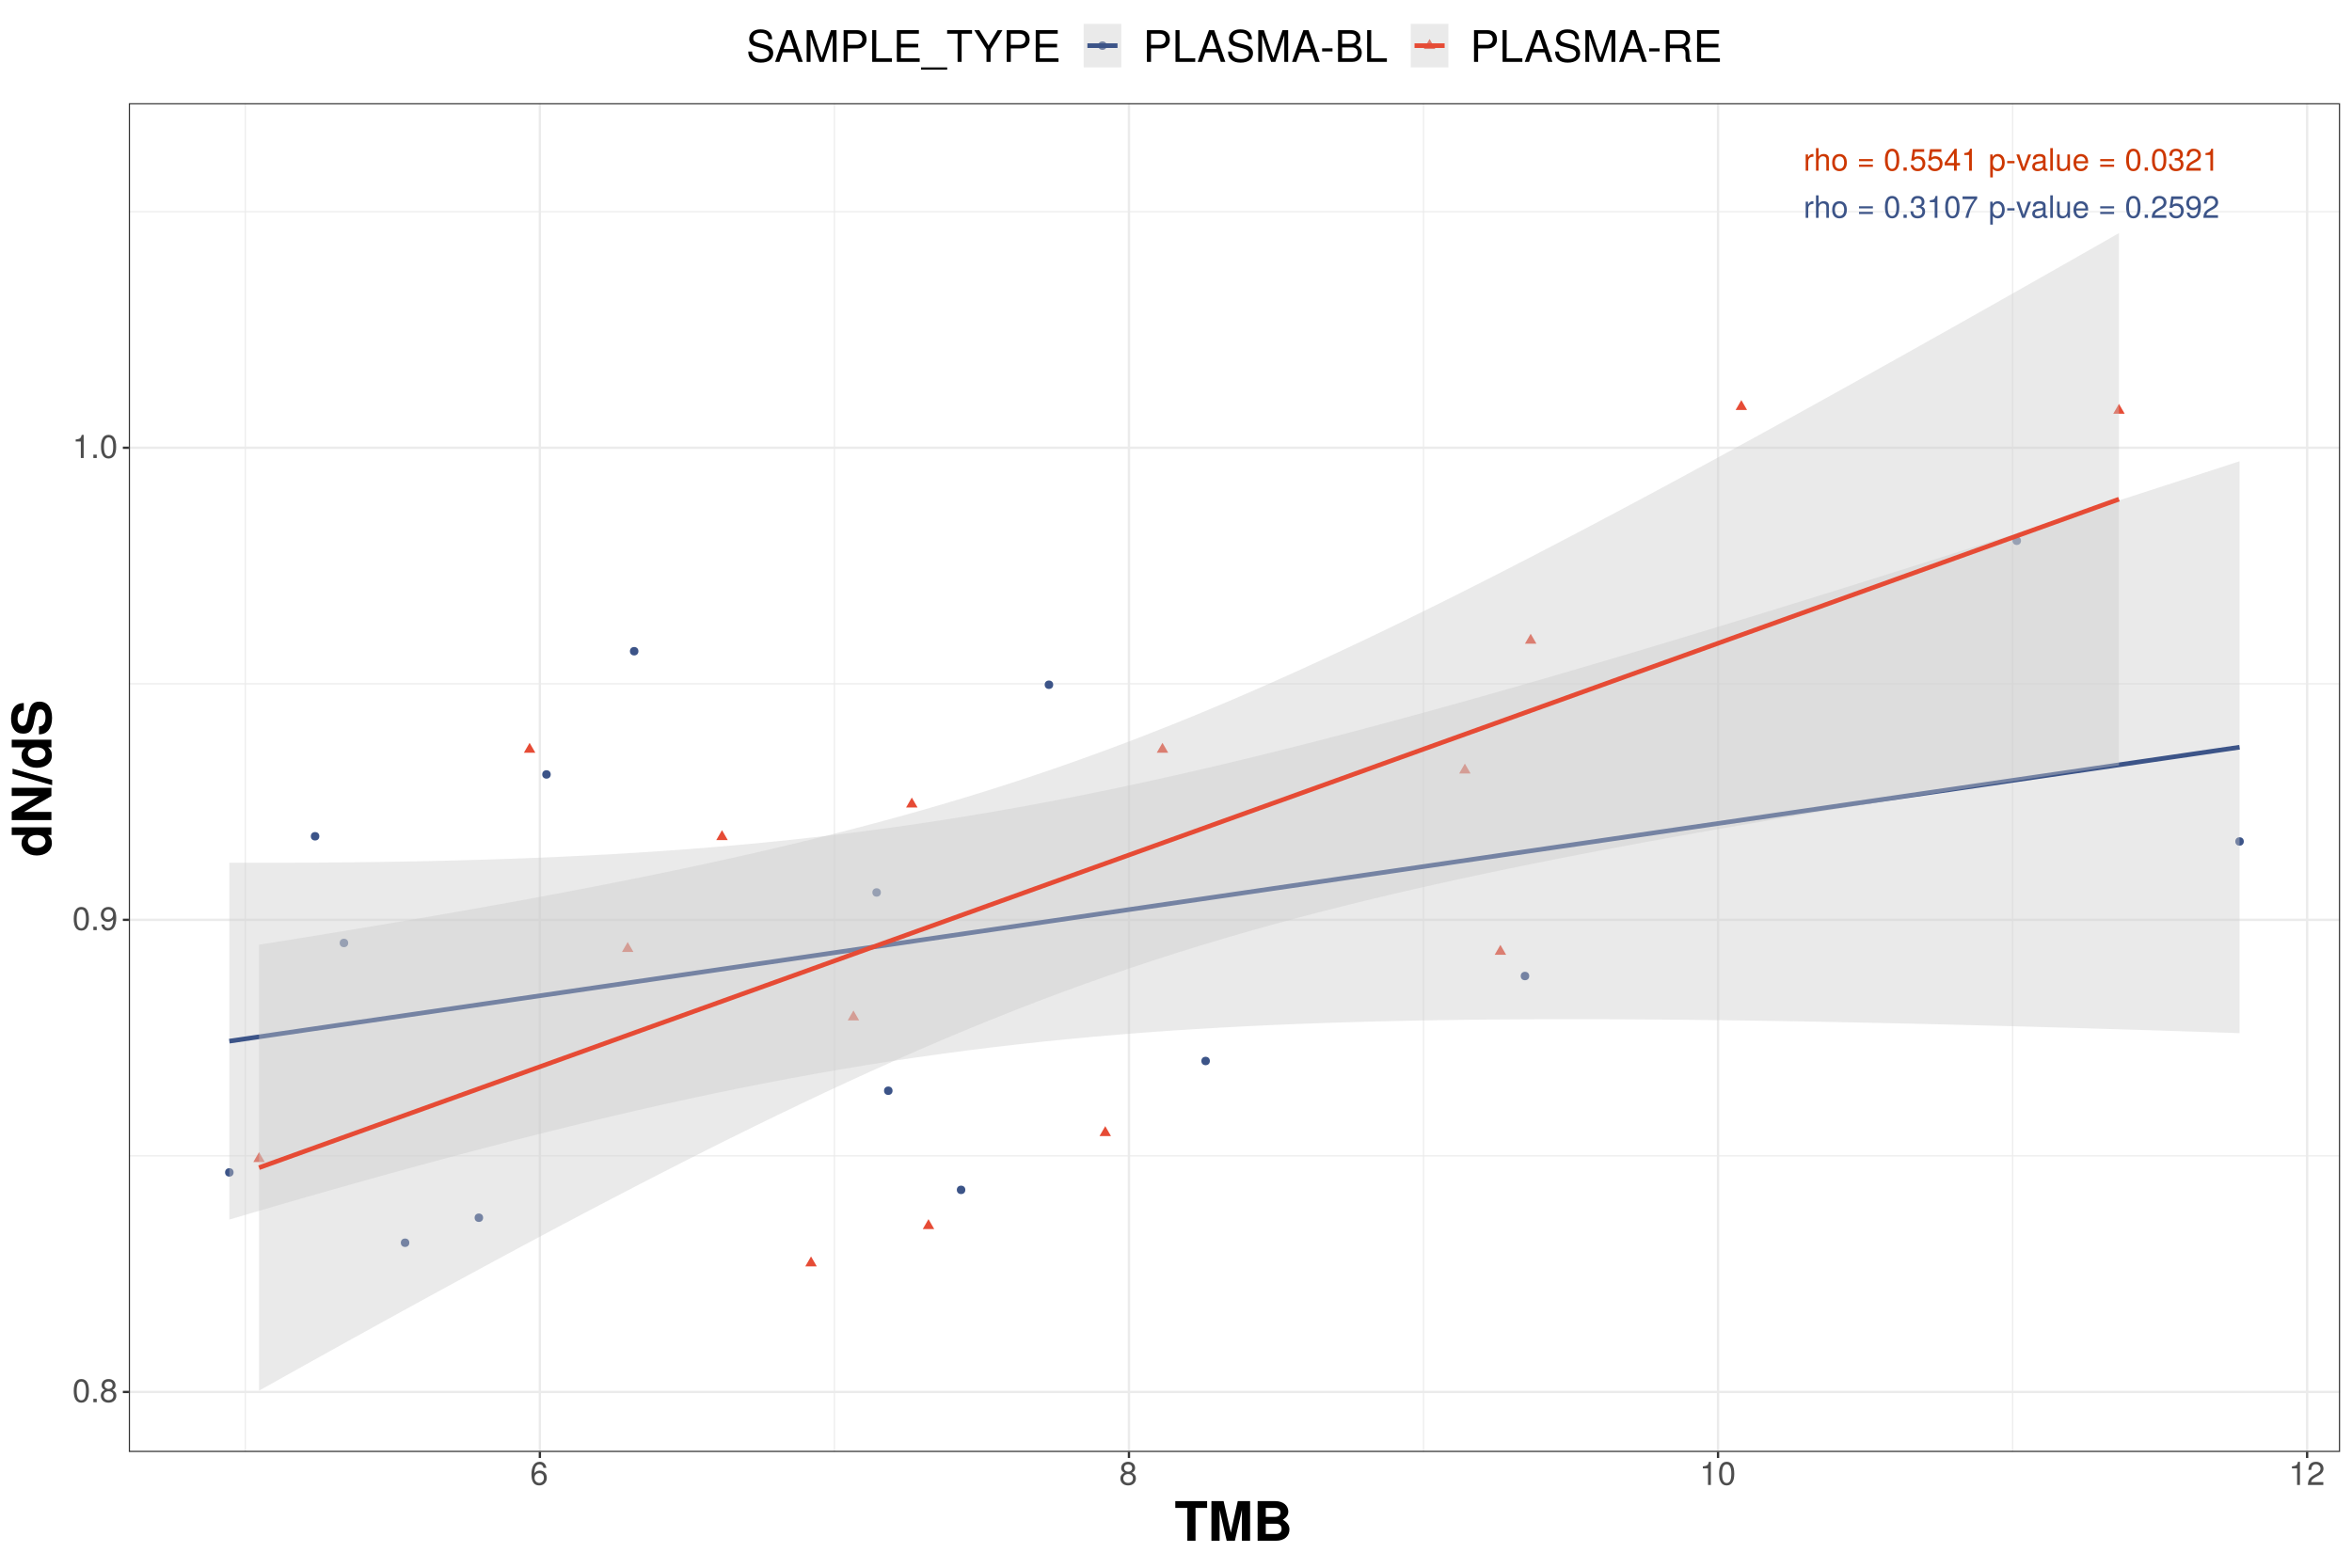 <?xml version="1.0" encoding="UTF-8"?>
<svg xmlns="http://www.w3.org/2000/svg" xmlns:xlink="http://www.w3.org/1999/xlink" width="1080pt" height="720pt" viewBox="0 0 1080 720" version="1.1">
<defs>
<g>
<symbol overflow="visible" id="glyph0-0">
<path style="stroke:none;" d=""/>
</symbol>
<symbol overflow="visible" id="glyph0-1">
<path style="stroke:none;" d="M 4.562 -6.406 L 4.562 -7.625 C 4.359 -7.656 4.266 -7.656 4.109 -7.656 C 3.344 -7.656 2.766 -7.203 2.078 -6.094 L 2.078 -7.453 L 1 -7.453 L 1 0 L 2.172 0 L 2.172 -3.875 C 2.172 -5.547 2.734 -6.391 4.562 -6.406 Z M 4.562 -6.406 "/>
</symbol>
<symbol overflow="visible" id="glyph0-2">
<path style="stroke:none;" d="M 6.906 0 L 6.906 -5.625 C 6.906 -6.875 6.016 -7.656 4.562 -7.656 C 3.516 -7.656 2.875 -7.344 2.172 -6.422 L 2.172 -10.359 L 1 -10.359 L 1 0 L 2.172 0 L 2.172 -4.109 C 2.172 -5.625 2.969 -6.625 4.188 -6.625 C 5.031 -6.625 5.734 -6.141 5.734 -5.156 L 5.734 0 Z M 6.906 0 "/>
</symbol>
<symbol overflow="visible" id="glyph0-3">
<path style="stroke:none;" d="M 7.25 -3.672 C 7.25 -6.234 6.016 -7.656 3.875 -7.656 C 1.781 -7.656 0.516 -6.234 0.516 -3.719 C 0.516 -1.219 1.766 0.219 3.875 0.219 C 5.969 0.219 7.25 -1.219 7.25 -3.672 Z M 6.016 -3.688 C 6.016 -1.938 5.188 -0.875 3.875 -0.875 C 2.562 -0.875 1.75 -1.922 1.75 -3.719 C 1.75 -5.516 2.562 -6.562 3.875 -6.562 C 5.219 -6.562 6.016 -5.531 6.016 -3.688 Z M 6.016 -3.688 "/>
</symbol>
<symbol overflow="visible" id="glyph0-4">
<path style="stroke:none;" d=""/>
</symbol>
<symbol overflow="visible" id="glyph0-5">
<path style="stroke:none;" d="M 7.344 -4.359 L 7.344 -5.328 L 0.969 -5.328 L 0.969 -4.359 Z M 7.344 -1.781 L 7.344 -2.75 L 0.969 -2.75 L 0.969 -1.781 Z M 7.344 -1.781 "/>
</symbol>
<symbol overflow="visible" id="glyph0-6">
<path style="stroke:none;" d="M 7.203 -4.844 C 7.203 -8.344 6.094 -10.078 3.906 -10.078 C 1.734 -10.078 0.609 -8.312 0.609 -4.938 C 0.609 -1.531 1.75 0.219 3.906 0.219 C 6.047 0.219 7.203 -1.531 7.203 -4.844 Z M 5.922 -4.969 C 5.922 -2.109 5.281 -0.828 3.875 -0.828 C 2.562 -0.828 1.891 -2.156 1.891 -4.922 C 1.891 -7.672 2.562 -8.969 3.906 -8.969 C 5.266 -8.969 5.922 -7.656 5.922 -4.969 Z M 5.922 -4.969 "/>
</symbol>
<symbol overflow="visible" id="glyph0-7">
<path style="stroke:none;" d="M 2.719 0 L 2.719 -1.484 L 1.234 -1.484 L 1.234 0 Z M 2.719 0 "/>
</symbol>
<symbol overflow="visible" id="glyph0-8">
<path style="stroke:none;" d="M 7.297 -3.344 C 7.297 -5.328 5.969 -6.641 4.031 -6.641 C 3.328 -6.641 2.766 -6.453 2.172 -6.031 L 2.578 -8.625 L 6.766 -8.625 L 6.766 -9.875 L 1.562 -9.875 L 0.812 -4.594 L 1.969 -4.594 C 2.547 -5.297 3.031 -5.531 3.812 -5.531 C 5.156 -5.531 6.016 -4.656 6.016 -3.172 C 6.016 -1.719 5.172 -0.891 3.812 -0.891 C 2.719 -0.891 2.047 -1.453 1.75 -2.594 L 0.5 -2.594 C 0.906 -0.578 2.047 0.219 3.844 0.219 C 5.875 0.219 7.297 -1.203 7.297 -3.344 Z M 7.297 -3.344 "/>
</symbol>
<symbol overflow="visible" id="glyph0-9">
<path style="stroke:none;" d="M 7.391 -2.422 L 7.391 -3.547 L 5.906 -3.547 L 5.906 -10.078 L 4.984 -10.078 L 0.391 -3.734 L 0.391 -2.422 L 4.656 -2.422 L 4.656 0 L 5.906 0 L 5.906 -2.422 Z M 4.656 -3.547 L 1.5 -3.547 L 4.656 -7.953 Z M 4.656 -3.547 "/>
</symbol>
<symbol overflow="visible" id="glyph0-10">
<path style="stroke:none;" d="M 4.938 0 L 4.938 -10.078 L 4.109 -10.078 C 3.672 -8.531 3.391 -8.312 1.453 -8.078 L 1.453 -7.188 L 3.688 -7.188 L 3.688 0 Z M 4.938 0 "/>
</symbol>
<symbol overflow="visible" id="glyph0-11">
<path style="stroke:none;" d="M 7.438 -3.656 C 7.438 -6.156 6.219 -7.656 4.234 -7.656 C 3.234 -7.656 2.422 -7.203 1.859 -6.328 L 1.859 -7.453 L 0.781 -7.453 L 0.781 3.094 L 1.969 3.094 L 1.969 -0.891 C 2.594 -0.125 3.281 0.219 4.25 0.219 C 6.172 0.219 7.438 -1.281 7.438 -3.656 Z M 6.203 -3.688 C 6.203 -1.984 5.328 -0.891 4.031 -0.891 C 2.781 -0.891 1.969 -1.922 1.969 -3.672 C 1.969 -5.422 2.781 -6.562 4.031 -6.562 C 5.344 -6.562 6.203 -5.453 6.203 -3.688 Z M 6.203 -3.688 "/>
</symbol>
<symbol overflow="visible" id="glyph0-12">
<path style="stroke:none;" d="M 4.031 -3.406 L 4.031 -4.438 L 0.656 -4.438 L 0.656 -3.406 Z M 4.031 -3.406 "/>
</symbol>
<symbol overflow="visible" id="glyph0-13">
<path style="stroke:none;" d="M 6.906 -7.453 L 5.578 -7.453 L 3.469 -1.406 L 1.484 -7.453 L 0.141 -7.453 L 2.766 0 L 4.047 0 Z M 6.906 -7.453 "/>
</symbol>
<symbol overflow="visible" id="glyph0-14">
<path style="stroke:none;" d="M 7.609 -0.031 L 7.609 -0.922 C 7.484 -0.891 7.422 -0.891 7.344 -0.891 C 6.938 -0.891 6.719 -1.109 6.719 -1.484 L 6.719 -5.625 C 6.719 -6.953 5.75 -7.656 3.906 -7.656 C 2.109 -7.656 1 -6.969 0.922 -5.25 L 2.125 -5.25 C 2.219 -6.156 2.766 -6.562 3.875 -6.562 C 4.938 -6.562 5.531 -6.172 5.531 -5.453 L 5.531 -5.141 C 5.531 -4.656 5.234 -4.438 4.297 -4.328 C 2.609 -4.109 2.359 -4.047 1.906 -3.875 C 1.031 -3.516 0.594 -2.844 0.594 -1.938 C 0.594 -0.578 1.531 0.219 3.047 0.219 C 4 0.219 4.922 -0.188 5.578 -0.875 C 5.703 -0.312 6.219 0.094 6.797 0.094 C 7.031 0.094 7.219 0.078 7.609 -0.031 Z M 5.531 -2.578 C 5.531 -1.5 4.453 -0.828 3.297 -0.828 C 2.375 -0.828 1.828 -1.156 1.828 -1.969 C 1.828 -2.75 2.359 -3.078 3.625 -3.266 C 4.875 -3.438 5.141 -3.5 5.531 -3.688 Z M 5.531 -2.578 "/>
</symbol>
<symbol overflow="visible" id="glyph0-15">
<path style="stroke:none;" d="M 2.141 0 L 2.141 -10.359 L 0.969 -10.359 L 0.969 0 Z M 2.141 0 "/>
</symbol>
<symbol overflow="visible" id="glyph0-16">
<path style="stroke:none;" d="M 6.859 0 L 6.859 -7.453 L 5.672 -7.453 L 5.672 -3.344 C 5.672 -1.812 4.875 -0.828 3.641 -0.828 C 2.703 -0.828 2.109 -1.391 2.109 -2.297 L 2.109 -7.453 L 0.922 -7.453 L 0.922 -1.812 C 0.922 -0.578 1.844 0.219 3.297 0.219 C 4.391 0.219 5.094 -0.172 5.781 -1.156 L 5.781 0 Z M 6.859 0 "/>
</symbol>
<symbol overflow="visible" id="glyph0-17">
<path style="stroke:none;" d="M 7.297 -3.391 C 7.297 -4.469 7.203 -5.141 7 -5.703 C 6.516 -6.922 5.375 -7.656 3.984 -7.656 C 1.906 -7.656 0.562 -6.125 0.562 -3.688 C 0.562 -1.234 1.859 0.219 3.953 0.219 C 5.656 0.219 6.844 -0.75 7.141 -2.266 L 5.938 -2.266 C 5.609 -1.281 4.953 -0.875 4 -0.875 C 2.766 -0.875 1.828 -1.672 1.812 -3.391 Z M 6.031 -4.438 C 6.031 -4.438 6.031 -4.375 6.016 -4.344 L 1.828 -4.344 C 1.938 -5.672 2.766 -6.562 3.969 -6.562 C 5.141 -6.562 6.031 -5.609 6.031 -4.438 Z M 6.031 -4.438 "/>
</symbol>
<symbol overflow="visible" id="glyph0-18">
<path style="stroke:none;" d="M 7.188 -2.922 C 7.188 -4.156 6.703 -4.859 5.484 -5.281 C 6.422 -5.641 6.891 -6.297 6.891 -7.312 C 6.891 -9.047 5.75 -10.078 3.828 -10.078 C 1.797 -10.078 0.719 -8.969 0.672 -6.828 L 1.922 -6.828 C 1.953 -8.312 2.562 -8.984 3.844 -8.984 C 4.953 -8.984 5.609 -8.328 5.609 -7.266 C 5.609 -6.188 5.141 -5.75 3.141 -5.75 L 3.141 -4.688 L 3.828 -4.688 C 5.203 -4.688 5.922 -4.031 5.922 -2.922 C 5.922 -1.656 5.141 -0.891 3.828 -0.891 C 2.453 -0.891 1.797 -1.578 1.703 -3.047 L 0.453 -3.047 C 0.609 -0.797 1.719 0.219 3.781 0.219 C 5.859 0.219 7.188 -1.031 7.188 -2.922 Z M 7.188 -2.922 "/>
</symbol>
<symbol overflow="visible" id="glyph0-19">
<path style="stroke:none;" d="M 7.266 -7.125 C 7.266 -8.828 5.938 -10.078 4.031 -10.078 C 1.969 -10.078 0.781 -9.031 0.719 -6.578 L 1.969 -6.578 C 2.062 -8.281 2.766 -8.984 4 -8.984 C 5.141 -8.984 5.984 -8.172 5.984 -7.094 C 5.984 -6.297 5.516 -5.609 4.625 -5.109 L 3.312 -4.359 C 1.203 -3.172 0.594 -2.219 0.484 0 L 7.188 0 L 7.188 -1.234 L 1.891 -1.234 C 2.016 -2.062 2.469 -2.594 3.719 -3.312 L 5.141 -4.078 C 6.547 -4.828 7.266 -5.891 7.266 -7.125 Z M 7.266 -7.125 "/>
</symbol>
<symbol overflow="visible" id="glyph0-20">
<path style="stroke:none;" d="M 7.391 -8.812 L 7.391 -9.875 L 0.656 -9.875 L 0.656 -8.625 L 6.094 -8.625 C 4.094 -6.094 2.672 -3.156 1.969 0 L 3.297 0 C 3.859 -3.25 5.281 -6.297 7.391 -8.812 Z M 7.391 -8.812 "/>
</symbol>
<symbol overflow="visible" id="glyph0-21">
<path style="stroke:none;" d="M 7.234 -5.281 C 7.234 -8.438 6.141 -10.078 3.844 -10.078 C 1.922 -10.078 0.547 -8.719 0.547 -6.734 C 0.547 -4.859 1.812 -3.594 3.641 -3.594 C 4.594 -3.594 5.297 -3.938 5.938 -4.719 C 5.922 -2.266 5.141 -0.891 3.703 -0.891 C 2.812 -0.891 2.203 -1.453 2 -2.422 L 0.75 -2.422 C 1 -0.766 2.078 0.219 3.609 0.219 C 5.969 0.219 7.234 -1.797 7.234 -5.281 Z M 5.875 -6.766 C 5.875 -5.531 5 -4.703 3.781 -4.703 C 2.578 -4.703 1.812 -5.484 1.812 -6.844 C 1.812 -8.125 2.672 -8.984 3.828 -8.984 C 4.984 -8.984 5.875 -8.078 5.875 -6.766 Z M 5.875 -6.766 "/>
</symbol>
<symbol overflow="visible" id="glyph1-0">
<path style="stroke:none;" d=""/>
</symbol>
<symbol overflow="visible" id="glyph1-1">
<path style="stroke:none;" d="M 7.609 -5.109 C 7.609 -8.812 6.438 -10.641 4.125 -10.641 C 1.828 -10.641 0.641 -8.781 0.641 -5.203 C 0.641 -1.625 1.844 0.219 4.125 0.219 C 6.375 0.219 7.609 -1.625 7.609 -5.109 Z M 6.25 -5.234 C 6.25 -2.219 5.562 -0.875 4.094 -0.875 C 2.703 -0.875 2 -2.281 2 -5.188 C 2 -8.094 2.703 -9.469 4.125 -9.469 C 5.547 -9.469 6.25 -8.078 6.25 -5.234 Z M 6.25 -5.234 "/>
</symbol>
<symbol overflow="visible" id="glyph1-2">
<path style="stroke:none;" d="M 2.859 0 L 2.859 -1.562 L 1.312 -1.562 L 1.312 0 Z M 2.859 0 "/>
</symbol>
<symbol overflow="visible" id="glyph1-3">
<path style="stroke:none;" d="M 7.688 -3 C 7.688 -4.188 7.094 -5.016 5.859 -5.594 C 6.953 -6.25 7.312 -6.797 7.312 -7.797 C 7.312 -9.469 6.016 -10.641 4.125 -10.641 C 2.25 -10.641 0.938 -9.469 0.938 -7.797 C 0.938 -6.812 1.297 -6.266 2.375 -5.594 C 1.156 -5.016 0.562 -4.188 0.562 -3.016 C 0.562 -1.062 2.031 0.219 4.125 0.219 C 6.219 0.219 7.688 -1.062 7.688 -3 Z M 5.969 -7.766 C 5.969 -6.781 5.234 -6.125 4.125 -6.125 C 3.016 -6.125 2.281 -6.781 2.281 -7.781 C 2.281 -8.812 3.016 -9.469 4.125 -9.469 C 5.25 -9.469 5.969 -8.812 5.969 -7.766 Z M 6.344 -2.984 C 6.344 -1.719 5.438 -0.938 4.094 -0.938 C 2.812 -0.938 1.906 -1.734 1.906 -2.984 C 1.906 -4.234 2.812 -5.016 4.125 -5.016 C 5.438 -5.016 6.344 -4.234 6.344 -2.984 Z M 6.344 -2.984 "/>
</symbol>
<symbol overflow="visible" id="glyph1-4">
<path style="stroke:none;" d="M 7.641 -5.562 C 7.641 -8.891 6.484 -10.641 4.047 -10.641 C 2.031 -10.641 0.562 -9.188 0.562 -7.109 C 0.562 -5.125 1.922 -3.797 3.844 -3.797 C 4.844 -3.797 5.578 -4.156 6.266 -4.984 C 6.25 -2.391 5.422 -0.938 3.906 -0.938 C 2.969 -0.938 2.328 -1.531 2.109 -2.547 L 0.797 -2.547 C 1.047 -0.812 2.188 0.219 3.812 0.219 C 6.297 0.219 7.641 -1.891 7.641 -5.562 Z M 6.188 -7.141 C 6.188 -5.828 5.281 -4.969 3.984 -4.969 C 2.719 -4.969 1.922 -5.797 1.922 -7.219 C 1.922 -8.562 2.812 -9.484 4.031 -9.484 C 5.266 -9.484 6.188 -8.516 6.188 -7.141 Z M 6.188 -7.141 "/>
</symbol>
<symbol overflow="visible" id="glyph1-5">
<path style="stroke:none;" d="M 5.203 0 L 5.203 -10.641 L 4.328 -10.641 C 3.875 -9 3.562 -8.781 1.531 -8.516 L 1.531 -7.578 L 3.891 -7.578 L 3.891 0 Z M 5.203 0 "/>
</symbol>
<symbol overflow="visible" id="glyph1-6">
<path style="stroke:none;" d="M 7.688 -3.297 C 7.688 -5.281 6.344 -6.609 4.438 -6.609 C 3.391 -6.609 2.562 -6.203 2 -5.438 C 2.016 -8.031 2.844 -9.469 4.359 -9.469 C 5.297 -9.469 5.938 -8.875 6.156 -7.859 L 7.469 -7.859 C 7.219 -9.594 6.078 -10.641 4.453 -10.641 C 1.984 -10.641 0.641 -8.547 0.641 -4.844 C 0.641 -1.531 1.781 0.219 4.219 0.219 C 6.234 0.219 7.688 -1.219 7.688 -3.297 Z M 6.344 -3.188 C 6.344 -1.859 5.438 -0.938 4.234 -0.938 C 3 -0.938 2.062 -1.906 2.062 -3.266 C 2.062 -4.594 2.969 -5.438 4.281 -5.438 C 5.547 -5.438 6.344 -4.625 6.344 -3.188 Z M 6.344 -3.188 "/>
</symbol>
<symbol overflow="visible" id="glyph1-7">
<path style="stroke:none;" d="M 7.672 -7.516 C 7.672 -9.312 6.266 -10.641 4.266 -10.641 C 2.078 -10.641 0.828 -9.531 0.75 -6.938 L 2.062 -6.938 C 2.172 -8.734 2.906 -9.484 4.219 -9.484 C 5.422 -9.484 6.312 -8.625 6.312 -7.484 C 6.312 -6.641 5.812 -5.922 4.875 -5.391 L 3.5 -4.609 C 1.281 -3.344 0.625 -2.344 0.516 0 L 7.594 0 L 7.594 -1.312 L 2 -1.312 C 2.125 -2.172 2.609 -2.734 3.922 -3.5 L 5.422 -4.312 C 6.906 -5.094 7.672 -6.203 7.672 -7.516 Z M 7.672 -7.516 "/>
</symbol>
<symbol overflow="visible" id="glyph2-0">
<path style="stroke:none;" d=""/>
</symbol>
<symbol overflow="visible" id="glyph2-1">
<path style="stroke:none;" d="M 14.953 -15.094 L 14.953 -18.219 L 0.344 -18.219 L 0.344 -15.094 L 5.875 -15.094 L 5.875 0 L 9.625 0 L 9.625 -15.094 Z M 14.953 -15.094 "/>
</symbol>
<symbol overflow="visible" id="glyph2-2">
<path style="stroke:none;" d="M 19.406 0 L 19.406 -18.219 L 13.75 -18.219 L 10.547 -3.719 L 7.25 -18.219 L 1.656 -18.219 L 1.656 0 L 5.406 0 L 5.406 -14.203 L 8.672 0 L 12.422 0 L 15.656 -14.203 L 15.656 0 Z M 19.406 0 "/>
</symbol>
<symbol overflow="visible" id="glyph2-3">
<path style="stroke:none;" d="M 16.656 -5.25 C 16.656 -7.047 15.672 -8.469 13.625 -9.672 C 15.422 -10.828 16.125 -11.875 16.125 -13.422 C 16.125 -16 13.969 -18.219 10.172 -18.219 L 2.047 -18.219 L 2.047 0 L 10.25 0 C 14.5 0 16.656 -2.25 16.656 -5.25 Z M 12.531 -13.031 C 12.531 -11.703 11.594 -10.969 9.875 -10.969 L 5.797 -10.969 L 5.797 -15.094 L 9.875 -15.094 C 11.594 -15.094 12.531 -14.375 12.531 -13.031 Z M 13.047 -5.469 C 13.047 -3.953 12.094 -3.125 10.281 -3.125 L 5.797 -3.125 L 5.797 -7.844 L 10.281 -7.844 C 12.094 -7.844 13.047 -7.031 13.047 -5.469 Z M 13.047 -5.469 "/>
</symbol>
<symbol overflow="visible" id="glyph3-0">
<path style="stroke:none;" d=""/>
</symbol>
<symbol overflow="visible" id="glyph3-1">
<path style="stroke:none;" d="M 0 -13.625 L -18.219 -13.625 L -18.219 -10.125 L -11.75 -10.125 C -13.094 -9.25 -13.719 -8.078 -13.719 -6.406 C -13.719 -3.172 -10.797 -0.719 -6.719 -0.719 C -2.906 -0.719 0.219 -2.828 0.219 -6.406 C 0.219 -8.078 -0.406 -9.25 -1.547 -10.125 L 0 -10.125 Z M -6.672 -10.125 C -4.219 -10.125 -2.703 -8.922 -2.703 -7.172 C -2.703 -5.422 -4.25 -4.219 -6.719 -4.219 C -9.219 -4.219 -10.797 -5.422 -10.797 -7.172 C -10.797 -8.953 -9.25 -10.125 -6.672 -10.125 Z M -6.672 -10.125 "/>
</symbol>
<symbol overflow="visible" id="glyph3-2">
<path style="stroke:none;" d="M 0 -16.531 L -18.219 -16.531 L -18.219 -12.781 L -5.828 -12.781 L -18.219 -5.547 L -18.219 -1.703 L 0 -1.703 L 0 -5.453 L -12.594 -5.453 L 0 -12.781 Z M 0 -16.531 "/>
</symbol>
<symbol overflow="visible" id="glyph3-3">
<path style="stroke:none;" d="M -17.844 -7.281 L -17.844 -4.844 L 0.344 0.297 L 0.344 -2.125 Z M -17.844 -7.281 "/>
</symbol>
<symbol overflow="visible" id="glyph3-4">
<path style="stroke:none;" d="M -5.469 -15.828 C -8.344 -15.828 -9.703 -14.375 -10.344 -11 L -10.906 -8.156 C -11.422 -5.469 -11.953 -4.703 -13.281 -4.703 C -14.656 -4.703 -15.531 -5.922 -15.531 -7.844 C -15.531 -10.219 -14.531 -11.672 -12.672 -11.672 L -12.672 -15.172 C -16.531 -15.172 -18.531 -12.469 -18.531 -8.031 C -18.531 -3.656 -16.469 -1.125 -12.922 -1.125 C -10.078 -1.125 -8.75 -2.547 -8.031 -6.25 L -7.531 -8.797 C -7.031 -11.297 -6.5 -12.219 -5.031 -12.219 C -3.5 -12.219 -2.703 -10.828 -2.703 -8.547 C -2.703 -6 -3.781 -4.453 -5.719 -4.453 L -5.719 -0.797 C -1.828 -0.797 0.297 -3.703 0.297 -8.344 C 0.297 -13.047 -1.781 -15.828 -5.469 -15.828 Z M -5.469 -15.828 "/>
</symbol>
<symbol overflow="visible" id="glyph4-0">
<path style="stroke:none;" d=""/>
</symbol>
<symbol overflow="visible" id="glyph4-1">
<path style="stroke:none;" d="M 12.422 -4 C 12.422 -5.797 11.297 -7.125 9.312 -7.656 L 5.656 -8.641 C 3.906 -9.094 3.266 -9.688 3.266 -10.797 C 3.266 -12.281 4.562 -13.375 6.516 -13.375 C 8.844 -13.375 10.156 -12.312 10.156 -10.422 L 11.922 -10.422 C 11.922 -13.281 9.938 -14.938 6.578 -14.938 C 3.375 -14.938 1.406 -13.188 1.406 -10.547 C 1.406 -8.766 2.344 -7.641 4.266 -7.141 L 7.875 -6.188 C 9.719 -5.703 10.562 -4.953 10.562 -3.812 C 10.562 -2.219 9.359 -1.281 6.844 -1.281 C 4.078 -1.281 2.719 -2.656 2.719 -4.734 L 0.953 -4.734 C 0.953 -1.297 3.281 0.359 6.719 0.359 C 10.422 0.359 12.422 -1.406 12.422 -4 Z M 12.422 -4 "/>
</symbol>
<symbol overflow="visible" id="glyph4-2">
<path style="stroke:none;" d="M 13.062 0 L 7.938 -14.578 L 5.547 -14.578 L 0.344 0 L 2.312 0 L 3.859 -4.375 L 9.484 -4.375 L 10.984 0 Z M 8.953 -5.938 L 4.312 -5.938 L 6.719 -12.578 Z M 8.953 -5.938 "/>
</symbol>
<symbol overflow="visible" id="glyph4-3">
<path style="stroke:none;" d="M 15.219 0 L 15.219 -14.578 L 12.641 -14.578 L 8.406 -1.875 L 4.078 -14.578 L 1.5 -14.578 L 1.5 0 L 3.266 0 L 3.266 -12.219 L 7.406 0 L 9.359 0 L 13.453 -12.219 L 13.453 0 Z M 15.219 0 "/>
</symbol>
<symbol overflow="visible" id="glyph4-4">
<path style="stroke:none;" d="M 12.344 -10.297 C 12.344 -13.047 10.719 -14.578 7.844 -14.578 L 1.812 -14.578 L 1.812 0 L 3.688 0 L 3.688 -6.188 L 8.266 -6.188 C 10.656 -6.188 12.344 -7.875 12.344 -10.297 Z M 10.406 -10.375 C 10.406 -8.781 9.344 -7.812 7.562 -7.812 L 3.688 -7.812 L 3.688 -12.938 L 7.562 -12.938 C 9.344 -12.938 10.406 -11.984 10.406 -10.375 Z M 10.406 -10.375 "/>
</symbol>
<symbol overflow="visible" id="glyph4-5">
<path style="stroke:none;" d="M 10.656 0 L 10.656 -1.641 L 3.453 -1.641 L 3.453 -14.578 L 1.594 -14.578 L 1.594 0 Z M 10.656 0 "/>
</symbol>
<symbol overflow="visible" id="glyph4-6">
<path style="stroke:none;" d="M 12.266 0 L 12.266 -1.641 L 3.656 -1.641 L 3.656 -6.641 L 11.594 -6.641 L 11.594 -8.281 L 3.656 -8.281 L 3.656 -12.938 L 11.906 -12.938 L 11.906 -14.578 L 1.797 -14.578 L 1.797 0 Z M 12.266 0 "/>
</symbol>
<symbol overflow="visible" id="glyph4-7">
<path style="stroke:none;" d="M 11.562 3.547 L 11.562 2.547 L -0.438 2.547 L -0.438 3.547 Z M 11.562 3.547 "/>
</symbol>
<symbol overflow="visible" id="glyph4-8">
<path style="stroke:none;" d="M 11.859 -12.938 L 11.859 -14.578 L 0.422 -14.578 L 0.422 -12.938 L 5.219 -12.938 L 5.219 0 L 7.078 0 L 7.078 -12.938 Z M 11.859 -12.938 "/>
</symbol>
<symbol overflow="visible" id="glyph4-9">
<path style="stroke:none;" d="M 13.219 -14.578 L 11 -14.578 L 6.844 -7.484 L 2.562 -14.578 L 0.266 -14.578 L 5.875 -5.719 L 5.875 0 L 7.734 0 L 7.734 -5.719 Z M 13.219 -14.578 "/>
</symbol>
<symbol overflow="visible" id="glyph4-10">
<path style="stroke:none;" d="M 5.688 -4.797 L 5.688 -6.234 L 0.922 -6.234 L 0.922 -4.797 Z M 5.688 -4.797 "/>
</symbol>
<symbol overflow="visible" id="glyph4-11">
<path style="stroke:none;" d="M 12.453 -4.156 C 12.453 -5.922 11.656 -6.984 9.797 -7.703 C 11.125 -8.312 11.812 -9.406 11.812 -10.875 C 11.812 -13 10.266 -14.578 7.5 -14.578 L 1.578 -14.578 L 1.578 0 L 8.156 0 C 10.781 0 12.453 -1.766 12.453 -4.156 Z M 9.953 -10.625 C 9.953 -9.141 9.094 -8.297 7.047 -8.297 L 3.438 -8.297 L 3.438 -12.938 L 7.047 -12.938 C 9.094 -12.938 9.953 -12.094 9.953 -10.625 Z M 10.594 -4.141 C 10.594 -2.734 9.734 -1.641 7.984 -1.641 L 3.438 -1.641 L 3.438 -6.656 L 7.984 -6.656 C 9.734 -6.656 10.594 -5.562 10.594 -4.141 Z M 10.594 -4.141 "/>
</symbol>
<symbol overflow="visible" id="glyph4-12">
<path style="stroke:none;" d="M 13.578 0 L 13.578 -0.453 C 12.875 -0.938 12.719 -1.453 12.703 -3.406 C 12.656 -5.797 12.297 -6.516 10.719 -7.203 C 12.359 -8 13.016 -9.016 13.016 -10.688 C 13.016 -13.203 11.438 -14.578 8.578 -14.578 L 1.859 -14.578 L 1.859 0 L 3.719 0 L 3.719 -6.281 L 8.516 -6.281 C 10.156 -6.281 10.938 -5.484 10.922 -3.688 L 10.906 -2.375 C 10.875 -1.484 11.062 -0.594 11.312 0 Z M 11.078 -10.422 C 11.078 -8.703 10.203 -7.922 8.219 -7.922 L 3.719 -7.922 L 3.719 -12.938 L 8.219 -12.938 C 10.297 -12.938 11.078 -12.062 11.078 -10.422 Z M 11.078 -10.422 "/>
</symbol>
</g>
<clipPath id="clip1">
  <path d="M 59.152 47.398 L 1074.523 47.398 L 1074.523 666.852 L 59.152 666.852 Z M 59.152 47.398 "/>
</clipPath>
<clipPath id="clip2">
  <path d="M 59.152 530 L 1074.523 530 L 1074.523 532 L 59.152 532 Z M 59.152 530 "/>
</clipPath>
<clipPath id="clip3">
  <path d="M 59.152 313 L 1074.523 313 L 1074.523 315 L 59.152 315 Z M 59.152 313 "/>
</clipPath>
<clipPath id="clip4">
  <path d="M 59.152 96 L 1074.523 96 L 1074.523 98 L 59.152 98 Z M 59.152 96 "/>
</clipPath>
<clipPath id="clip5">
  <path d="M 112 47.398 L 113 47.398 L 113 666.852 L 112 666.852 Z M 112 47.398 "/>
</clipPath>
<clipPath id="clip6">
  <path d="M 382 47.398 L 384 47.398 L 384 666.852 L 382 666.852 Z M 382 47.398 "/>
</clipPath>
<clipPath id="clip7">
  <path d="M 653 47.398 L 654 47.398 L 654 666.852 L 653 666.852 Z M 653 47.398 "/>
</clipPath>
<clipPath id="clip8">
  <path d="M 923 47.398 L 925 47.398 L 925 666.852 L 923 666.852 Z M 923 47.398 "/>
</clipPath>
<clipPath id="clip9">
  <path d="M 59.152 638 L 1074.523 638 L 1074.523 640 L 59.152 640 Z M 59.152 638 "/>
</clipPath>
<clipPath id="clip10">
  <path d="M 59.152 421 L 1074.523 421 L 1074.523 423 L 59.152 423 Z M 59.152 421 "/>
</clipPath>
<clipPath id="clip11">
  <path d="M 59.152 205 L 1074.523 205 L 1074.523 207 L 59.152 207 Z M 59.152 205 "/>
</clipPath>
<clipPath id="clip12">
  <path d="M 247 47.398 L 249 47.398 L 249 666.852 L 247 666.852 Z M 247 47.398 "/>
</clipPath>
<clipPath id="clip13">
  <path d="M 517 47.398 L 519 47.398 L 519 666.852 L 517 666.852 Z M 517 47.398 "/>
</clipPath>
<clipPath id="clip14">
  <path d="M 788 47.398 L 790 47.398 L 790 666.852 L 788 666.852 Z M 788 47.398 "/>
</clipPath>
<clipPath id="clip15">
  <path d="M 1058 47.398 L 1060 47.398 L 1060 666.852 L 1058 666.852 Z M 1058 47.398 "/>
</clipPath>
<clipPath id="clip16">
  <path d="M 59.152 47.398 L 1074.523 47.398 L 1074.523 666.852 L 59.152 666.852 Z M 59.152 47.398 "/>
</clipPath>
</defs>
<g id="surface210">
<rect x="0" y="0" width="1080" height="720" style="fill:rgb(100%,100%,100%);fill-opacity:1;stroke:none;"/>
<rect x="0" y="0" width="1080" height="720" style="fill:rgb(100%,100%,100%);fill-opacity:1;stroke:none;"/>
<path style="fill:none;stroke-width:1.067;stroke-linecap:round;stroke-linejoin:round;stroke:rgb(100%,100%,100%);stroke-opacity:1;stroke-miterlimit:10;" d="M 0 720 L 1080 720 L 1080 0 L 0 0 Z M 0 720 "/>
<g clip-path="url(#clip1)" clip-rule="nonzero">
<path style=" stroke:none;fill-rule:nonzero;fill:rgb(100%,100%,100%);fill-opacity:1;" d="M 59.152 666.848 L 1074.523 666.848 L 1074.523 47.395 L 59.152 47.395 Z M 59.152 666.848 "/>
</g>
<g clip-path="url(#clip2)" clip-rule="nonzero">
<path style="fill:none;stroke-width:0.533;stroke-linecap:butt;stroke-linejoin:round;stroke:rgb(92.157%,92.157%,92.157%);stroke-opacity:1;stroke-miterlimit:10;" d="M 59.152 530.867 L 1074.52 530.867 "/>
</g>
<g clip-path="url(#clip3)" clip-rule="nonzero">
<path style="fill:none;stroke-width:0.533;stroke-linecap:butt;stroke-linejoin:round;stroke:rgb(92.157%,92.157%,92.157%);stroke-opacity:1;stroke-miterlimit:10;" d="M 59.152 314.051 L 1074.52 314.051 "/>
</g>
<g clip-path="url(#clip4)" clip-rule="nonzero">
<path style="fill:none;stroke-width:0.533;stroke-linecap:butt;stroke-linejoin:round;stroke:rgb(92.157%,92.157%,92.157%);stroke-opacity:1;stroke-miterlimit:10;" d="M 59.152 97.234 L 1074.52 97.234 "/>
</g>
<g clip-path="url(#clip5)" clip-rule="nonzero">
<path style="fill:none;stroke-width:0.533;stroke-linecap:butt;stroke-linejoin:round;stroke:rgb(92.157%,92.157%,92.157%);stroke-opacity:1;stroke-miterlimit:10;" d="M 112.648 666.848 L 112.648 47.398 "/>
</g>
<g clip-path="url(#clip6)" clip-rule="nonzero">
<path style="fill:none;stroke-width:0.533;stroke-linecap:butt;stroke-linejoin:round;stroke:rgb(92.157%,92.157%,92.157%);stroke-opacity:1;stroke-miterlimit:10;" d="M 383.148 666.848 L 383.148 47.398 "/>
</g>
<g clip-path="url(#clip7)" clip-rule="nonzero">
<path style="fill:none;stroke-width:0.533;stroke-linecap:butt;stroke-linejoin:round;stroke:rgb(92.157%,92.157%,92.157%);stroke-opacity:1;stroke-miterlimit:10;" d="M 653.648 666.848 L 653.648 47.398 "/>
</g>
<g clip-path="url(#clip8)" clip-rule="nonzero">
<path style="fill:none;stroke-width:0.533;stroke-linecap:butt;stroke-linejoin:round;stroke:rgb(92.157%,92.157%,92.157%);stroke-opacity:1;stroke-miterlimit:10;" d="M 924.145 666.848 L 924.145 47.398 "/>
</g>
<g clip-path="url(#clip9)" clip-rule="nonzero">
<path style="fill:none;stroke-width:1.067;stroke-linecap:butt;stroke-linejoin:round;stroke:rgb(92.157%,92.157%,92.157%);stroke-opacity:1;stroke-miterlimit:10;" d="M 59.152 639.277 L 1074.52 639.277 "/>
</g>
<g clip-path="url(#clip10)" clip-rule="nonzero">
<path style="fill:none;stroke-width:1.067;stroke-linecap:butt;stroke-linejoin:round;stroke:rgb(92.157%,92.157%,92.157%);stroke-opacity:1;stroke-miterlimit:10;" d="M 59.152 422.461 L 1074.52 422.461 "/>
</g>
<g clip-path="url(#clip11)" clip-rule="nonzero">
<path style="fill:none;stroke-width:1.067;stroke-linecap:butt;stroke-linejoin:round;stroke:rgb(92.157%,92.157%,92.157%);stroke-opacity:1;stroke-miterlimit:10;" d="M 59.152 205.645 L 1074.52 205.645 "/>
</g>
<g clip-path="url(#clip12)" clip-rule="nonzero">
<path style="fill:none;stroke-width:1.067;stroke-linecap:butt;stroke-linejoin:round;stroke:rgb(92.157%,92.157%,92.157%);stroke-opacity:1;stroke-miterlimit:10;" d="M 247.898 666.848 L 247.898 47.398 "/>
</g>
<g clip-path="url(#clip13)" clip-rule="nonzero">
<path style="fill:none;stroke-width:1.067;stroke-linecap:butt;stroke-linejoin:round;stroke:rgb(92.157%,92.157%,92.157%);stroke-opacity:1;stroke-miterlimit:10;" d="M 518.398 666.848 L 518.398 47.398 "/>
</g>
<g clip-path="url(#clip14)" clip-rule="nonzero">
<path style="fill:none;stroke-width:1.067;stroke-linecap:butt;stroke-linejoin:round;stroke:rgb(92.157%,92.157%,92.157%);stroke-opacity:1;stroke-miterlimit:10;" d="M 788.898 666.848 L 788.898 47.398 "/>
</g>
<g clip-path="url(#clip15)" clip-rule="nonzero">
<path style="fill:none;stroke-width:1.067;stroke-linecap:butt;stroke-linejoin:round;stroke:rgb(92.157%,92.157%,92.157%);stroke-opacity:1;stroke-miterlimit:10;" d="M 1059.395 666.848 L 1059.395 47.398 "/>
</g>
<path style=" stroke:none;fill-rule:nonzero;fill:rgb(23.529%,32.941%,53.333%);fill-opacity:1;" d="M 293.156 299.09 C 293.156 301.699 289.246 301.699 289.246 299.09 C 289.246 296.484 293.156 296.484 293.156 299.09 "/>
<path style=" stroke:none;fill-rule:nonzero;fill:rgb(23.529%,32.941%,53.333%);fill-opacity:1;" d="M 555.555 487.289 C 555.555 489.895 551.645 489.895 551.645 487.289 C 551.645 484.68 555.555 484.68 555.555 487.289 "/>
<path style=" stroke:none;fill-rule:nonzero;fill:rgb(23.529%,32.941%,53.333%);fill-opacity:1;" d="M 107.258 538.457 C 107.258 541.062 103.348 541.062 103.348 538.457 C 103.348 535.852 107.258 535.852 107.258 538.457 "/>
<path style=" stroke:none;fill-rule:nonzero;fill:rgb(23.529%,32.941%,53.333%);fill-opacity:1;" d="M 443.266 546.477 C 443.266 549.086 439.355 549.086 439.355 546.477 C 439.355 543.871 443.266 543.871 443.266 546.477 "/>
<path style=" stroke:none;fill-rule:nonzero;fill:rgb(23.529%,32.941%,53.333%);fill-opacity:1;" d="M 146.633 384.082 C 146.633 386.691 142.723 386.691 142.723 384.082 C 142.723 381.477 146.633 381.477 146.633 384.082 "/>
<path style=" stroke:none;fill-rule:nonzero;fill:rgb(23.529%,32.941%,53.333%);fill-opacity:1;" d="M 483.613 314.484 C 483.613 317.09 479.703 317.09 479.703 314.484 C 479.703 311.879 483.613 311.879 483.613 314.484 "/>
<path style=" stroke:none;fill-rule:nonzero;fill:rgb(23.529%,32.941%,53.333%);fill-opacity:1;" d="M 404.488 409.883 C 404.488 412.492 400.578 412.492 400.578 409.883 C 400.578 407.277 404.488 407.277 404.488 409.883 "/>
<path style=" stroke:none;fill-rule:nonzero;fill:rgb(23.529%,32.941%,53.333%);fill-opacity:1;" d="M 187.961 570.762 C 187.961 573.367 184.051 573.367 184.051 570.762 C 184.051 568.156 187.961 568.156 187.961 570.762 "/>
<path style=" stroke:none;fill-rule:nonzero;fill:rgb(23.529%,32.941%,53.333%);fill-opacity:1;" d="M 221.84 559.27 C 221.84 561.879 217.93 561.879 217.93 559.27 C 217.93 556.664 221.84 556.664 221.84 559.27 "/>
<path style=" stroke:none;fill-rule:nonzero;fill:rgb(23.529%,32.941%,53.333%);fill-opacity:1;" d="M 252.891 355.68 C 252.891 358.285 248.98 358.285 248.98 355.68 C 248.98 353.074 252.891 353.074 252.891 355.68 "/>
<path style=" stroke:none;fill-rule:nonzero;fill:rgb(23.529%,32.941%,53.333%);fill-opacity:1;" d="M 159.887 433.082 C 159.887 435.691 155.977 435.691 155.977 433.082 C 155.977 430.477 159.887 430.477 159.887 433.082 "/>
<path style=" stroke:none;fill-rule:nonzero;fill:rgb(23.529%,32.941%,53.333%);fill-opacity:1;" d="M 409.844 500.945 C 409.844 503.555 405.934 503.555 405.934 500.945 C 405.934 498.34 409.844 498.34 409.844 500.945 "/>
<path style=" stroke:none;fill-rule:nonzero;fill:rgb(23.529%,32.941%,53.333%);fill-opacity:1;" d="M 702.199 448.262 C 702.199 450.867 698.289 450.867 698.289 448.262 C 698.289 445.656 702.199 445.656 702.199 448.262 "/>
<path style=" stroke:none;fill-rule:nonzero;fill:rgb(23.529%,32.941%,53.333%);fill-opacity:1;" d="M 1030.32 386.469 C 1030.32 389.074 1026.414 389.074 1026.414 386.469 C 1026.414 383.863 1030.32 383.863 1030.32 386.469 "/>
<path style=" stroke:none;fill-rule:nonzero;fill:rgb(23.529%,32.941%,53.333%);fill-opacity:1;" d="M 928.02 248.355 C 928.02 250.965 924.109 250.965 924.109 248.355 C 924.109 245.75 928.02 245.75 928.02 248.355 "/>
<path style=" stroke:none;fill-rule:nonzero;fill:rgb(90.196%,29.412%,20.784%);fill-opacity:1;" d="M 702.867 291.066 L 705.5 295.625 L 700.234 295.625 Z M 702.867 291.066 "/>
<path style=" stroke:none;fill-rule:nonzero;fill:rgb(90.196%,29.412%,20.784%);fill-opacity:1;" d="M 243.188 341.148 L 245.82 345.711 L 240.555 345.711 Z M 243.188 341.148 "/>
<path style=" stroke:none;fill-rule:nonzero;fill:rgb(90.196%,29.412%,20.784%);fill-opacity:1;" d="M 507.512 517.203 L 510.145 521.766 L 504.879 521.766 Z M 507.512 517.203 "/>
<path style=" stroke:none;fill-rule:nonzero;fill:rgb(90.196%,29.412%,20.784%);fill-opacity:1;" d="M 418.688 366.301 L 421.32 370.859 L 416.055 370.859 Z M 418.688 366.301 "/>
<path style=" stroke:none;fill-rule:nonzero;fill:rgb(90.196%,29.412%,20.784%);fill-opacity:1;" d="M 331.535 381.262 L 334.168 385.82 L 328.902 385.82 Z M 331.535 381.262 "/>
<path style=" stroke:none;fill-rule:nonzero;fill:rgb(90.196%,29.412%,20.784%);fill-opacity:1;" d="M 533.789 341.148 L 536.422 345.711 L 531.156 345.711 Z M 533.789 341.148 "/>
<path style=" stroke:none;fill-rule:nonzero;fill:rgb(90.196%,29.412%,20.784%);fill-opacity:1;" d="M 118.953 529.129 L 121.582 533.688 L 116.32 533.688 Z M 118.953 529.129 "/>
<path style=" stroke:none;fill-rule:nonzero;fill:rgb(90.196%,29.412%,20.784%);fill-opacity:1;" d="M 372.414 577.047 L 375.047 581.605 L 369.781 581.605 Z M 372.414 577.047 "/>
<path style=" stroke:none;fill-rule:nonzero;fill:rgb(90.196%,29.412%,20.784%);fill-opacity:1;" d="M 288.227 432.645 L 290.859 437.207 L 285.594 437.207 Z M 288.227 432.645 "/>
<path style=" stroke:none;fill-rule:nonzero;fill:rgb(90.196%,29.412%,20.784%);fill-opacity:1;" d="M 672.645 350.688 L 675.277 355.25 L 670.012 355.25 Z M 672.645 350.688 "/>
<path style=" stroke:none;fill-rule:nonzero;fill:rgb(90.196%,29.412%,20.784%);fill-opacity:1;" d="M 391.883 464.082 L 394.516 468.645 L 389.25 468.645 Z M 391.883 464.082 "/>
<path style=" stroke:none;fill-rule:nonzero;fill:rgb(90.196%,29.412%,20.784%);fill-opacity:1;" d="M 426.348 559.918 L 428.98 564.477 L 423.715 564.477 Z M 426.348 559.918 "/>
<path style=" stroke:none;fill-rule:nonzero;fill:rgb(90.196%,29.412%,20.784%);fill-opacity:1;" d="M 688.961 433.945 L 691.594 438.508 L 686.328 438.508 Z M 688.961 433.945 "/>
<path style=" stroke:none;fill-rule:nonzero;fill:rgb(90.196%,29.412%,20.784%);fill-opacity:1;" d="M 972.996 185.477 L 975.629 190.035 L 970.363 190.035 Z M 972.996 185.477 "/>
<path style=" stroke:none;fill-rule:nonzero;fill:rgb(90.196%,29.412%,20.784%);fill-opacity:1;" d="M 799.594 183.742 L 802.227 188.301 L 796.961 188.301 Z M 799.594 183.742 "/>
<path style=" stroke:none;fill-rule:nonzero;fill:rgb(80%,80%,80%);fill-opacity:0.4;" d="M 105.305 396.234 L 116.988 396.254 L 128.672 396.242 L 140.355 396.199 L 152.043 396.121 L 163.727 396.008 L 175.41 395.859 L 187.094 395.668 L 198.777 395.434 L 210.465 395.152 L 222.148 394.82 L 233.832 394.438 L 245.516 394 L 257.199 393.504 L 268.883 392.941 L 280.57 392.316 L 292.254 391.621 L 303.938 390.852 L 315.621 390.008 L 327.305 389.078 L 338.992 388.07 L 350.676 386.973 L 362.359 385.785 L 374.043 384.504 L 385.727 383.129 L 397.414 381.66 L 409.098 380.09 L 420.781 378.422 L 432.465 376.656 L 444.148 374.793 L 455.836 372.828 L 467.52 370.77 L 479.203 368.617 L 490.887 366.375 L 502.57 364.039 L 514.258 361.617 L 525.941 359.113 L 537.625 356.527 L 549.309 353.867 L 560.992 351.133 L 572.68 348.332 L 584.363 345.465 L 596.047 342.531 L 607.73 339.543 L 619.414 336.5 L 631.098 333.406 L 642.785 330.262 L 654.469 327.07 L 666.152 323.836 L 677.836 320.562 L 689.52 317.254 L 701.207 313.906 L 712.891 310.527 L 724.574 307.117 L 736.258 303.676 L 747.941 300.207 L 759.629 296.715 L 771.312 293.195 L 782.996 289.656 L 794.68 286.094 L 806.363 282.516 L 818.051 278.914 L 829.734 275.297 L 841.418 271.66 L 853.102 268.012 L 864.785 264.344 L 876.473 260.664 L 888.156 256.973 L 899.84 253.266 L 911.523 249.551 L 923.207 245.82 L 934.895 242.082 L 946.578 238.332 L 958.262 234.574 L 969.945 230.805 L 981.629 227.031 L 993.312 223.246 L 1005 219.453 L 1016.684 215.652 L 1028.367 211.848 L 1028.367 474.504 L 1016.684 474.113 L 1005 473.73 L 993.312 473.355 L 981.629 472.988 L 969.945 472.633 L 958.262 472.281 L 946.578 471.941 L 934.895 471.609 L 923.207 471.289 L 911.523 470.977 L 899.84 470.676 L 888.156 470.391 L 876.473 470.113 L 864.785 469.852 L 853.102 469.605 L 841.418 469.371 L 829.734 469.156 L 818.051 468.953 L 806.363 468.773 L 794.68 468.609 L 782.996 468.465 L 771.312 468.344 L 759.629 468.242 L 747.941 468.168 L 736.258 468.117 L 724.574 468.094 L 712.891 468.102 L 701.207 468.141 L 689.52 468.211 L 677.836 468.316 L 666.152 468.461 L 654.469 468.645 L 642.785 468.875 L 631.098 469.148 L 619.414 469.469 L 607.73 469.844 L 596.047 470.273 L 584.363 470.758 L 572.68 471.309 L 560.992 471.926 L 549.309 472.609 L 537.625 473.363 L 525.941 474.199 L 514.258 475.113 L 502.57 476.109 L 490.887 477.191 L 479.203 478.363 L 467.52 479.629 L 455.836 480.988 L 444.148 482.441 L 432.465 483.996 L 420.781 485.648 L 409.098 487.398 L 397.414 489.246 L 385.727 491.195 L 374.043 493.238 L 362.359 495.375 L 350.676 497.605 L 338.992 499.926 L 327.305 502.332 L 315.621 504.824 L 303.938 507.395 L 292.254 510.047 L 280.57 512.766 L 268.883 515.559 L 257.199 518.418 L 245.516 521.336 L 233.832 524.316 L 222.148 527.352 L 210.465 530.441 L 198.777 533.578 L 187.094 536.758 L 175.41 539.984 L 163.727 543.254 L 152.043 546.559 L 140.355 549.898 L 128.672 553.273 L 116.988 556.68 L 105.305 560.113 Z M 105.305 396.234 "/>
<path style="fill:none;stroke-width:2.134;stroke-linecap:butt;stroke-linejoin:round;stroke:rgb(23.529%,32.941%,53.333%);stroke-opacity:1;stroke-miterlimit:10;" d="M 105.305 478.176 L 116.988 476.465 L 128.672 474.758 L 140.355 473.047 L 152.043 471.34 L 163.727 469.629 L 187.094 466.215 L 198.777 464.504 L 210.465 462.797 L 222.148 461.086 L 233.832 459.379 L 245.516 457.668 L 257.199 455.961 L 268.883 454.25 L 280.57 452.543 L 292.254 450.832 L 303.938 449.125 L 315.621 447.414 L 327.305 445.707 L 338.992 443.996 L 350.676 442.289 L 362.359 440.578 L 374.043 438.871 L 385.727 437.16 L 397.414 435.453 L 409.098 433.746 L 420.781 432.035 L 432.465 430.328 L 444.148 428.617 L 455.836 426.91 L 467.52 425.199 L 479.203 423.492 L 490.887 421.781 L 502.57 420.074 L 514.258 418.363 L 525.941 416.656 L 537.625 414.945 L 549.309 413.238 L 560.992 411.527 L 572.68 409.82 L 584.363 408.109 L 607.73 404.695 L 619.414 402.984 L 631.098 401.277 L 642.785 399.566 L 654.469 397.859 L 666.152 396.148 L 677.836 394.441 L 689.52 392.73 L 701.207 391.023 L 712.891 389.312 L 724.574 387.605 L 736.258 385.895 L 747.941 384.188 L 759.629 382.477 L 771.312 380.77 L 782.996 379.059 L 806.363 375.645 L 818.051 373.934 L 829.734 372.227 L 841.418 370.516 L 853.102 368.809 L 864.785 367.098 L 876.473 365.391 L 888.156 363.68 L 899.84 361.973 L 911.523 360.262 L 923.207 358.555 L 934.895 356.844 L 946.578 355.137 L 958.262 353.426 L 969.945 351.719 L 981.629 350.008 L 993.312 348.301 L 1005 346.594 L 1016.684 344.883 L 1028.367 343.176 "/>
<path style=" stroke:none;fill-rule:nonzero;fill:rgb(80%,80%,80%);fill-opacity:0.4;" d="M 118.953 433.867 L 129.762 432.145 L 140.574 430.402 L 151.383 428.645 L 162.195 426.863 L 173.004 425.066 L 183.816 423.242 L 194.625 421.398 L 205.438 419.527 L 216.246 417.629 L 227.059 415.703 L 237.867 413.746 L 248.68 411.754 L 259.488 409.723 L 270.301 407.656 L 281.113 405.547 L 291.922 403.395 L 302.734 401.191 L 313.543 398.938 L 324.355 396.629 L 335.164 394.258 L 345.977 391.824 L 356.785 389.32 L 367.598 386.742 L 378.406 384.086 L 389.219 381.348 L 400.027 378.52 L 410.84 375.598 L 421.648 372.578 L 432.461 369.457 L 443.273 366.227 L 454.082 362.883 L 464.895 359.426 L 475.703 355.848 L 486.516 352.152 L 497.324 348.332 L 508.137 344.395 L 518.945 340.332 L 529.758 336.148 L 540.566 331.848 L 551.379 327.434 L 562.188 322.906 L 573 318.27 L 583.809 313.527 L 594.621 308.688 L 605.434 303.754 L 616.242 298.73 L 627.055 293.625 L 637.863 288.438 L 648.676 283.176 L 659.484 277.848 L 670.297 272.449 L 681.105 266.996 L 691.918 261.484 L 702.727 255.918 L 713.539 250.305 L 724.348 244.648 L 735.16 238.945 L 745.969 233.207 L 756.781 227.43 L 767.594 221.621 L 778.402 215.777 L 789.215 209.906 L 800.023 204.008 L 810.836 198.082 L 821.645 192.137 L 832.457 186.164 L 843.266 180.172 L 854.078 174.16 L 864.887 168.133 L 875.699 162.086 L 886.508 156.023 L 897.32 149.945 L 908.129 143.855 L 918.941 137.75 L 929.754 131.633 L 940.562 125.504 L 951.375 119.363 L 962.184 113.211 L 972.996 107.051 L 972.996 351.473 L 962.184 353.082 L 951.375 354.703 L 940.562 356.336 L 929.754 357.98 L 918.941 359.637 L 908.129 361.305 L 897.32 362.984 L 886.508 364.68 L 875.699 366.391 L 864.887 368.117 L 854.078 369.859 L 843.266 371.621 L 832.457 373.402 L 821.645 375.203 L 810.836 377.027 L 800.023 378.879 L 789.215 380.75 L 778.402 382.652 L 767.594 384.582 L 756.781 386.547 L 745.969 388.543 L 735.16 390.574 L 724.348 392.645 L 713.539 394.762 L 702.727 396.918 L 691.918 399.129 L 681.105 401.391 L 670.297 403.707 L 659.484 406.082 L 648.676 408.527 L 637.863 411.039 L 627.055 413.625 L 616.242 416.289 L 605.434 419.039 L 594.621 421.879 L 583.809 424.809 L 573 427.844 L 562.188 430.977 L 551.379 434.223 L 540.566 437.578 L 529.758 441.051 L 518.945 444.641 L 508.137 448.352 L 497.324 452.188 L 486.516 456.141 L 475.703 460.215 L 464.895 464.414 L 454.082 468.727 L 443.273 473.156 L 432.461 477.699 L 421.648 482.348 L 410.84 487.102 L 400.027 491.953 L 389.219 496.898 L 378.406 501.93 L 367.598 507.047 L 356.785 512.242 L 345.977 517.512 L 335.164 522.852 L 324.355 528.254 L 313.543 533.715 L 302.734 539.234 L 291.922 544.805 L 281.113 550.422 L 270.301 556.086 L 259.488 561.793 L 248.68 567.535 L 237.867 573.316 L 227.059 579.133 L 216.246 584.977 L 205.438 590.852 L 194.625 596.754 L 183.816 602.68 L 173.004 608.633 L 162.195 614.605 L 151.383 620.598 L 140.574 626.613 L 129.762 632.645 L 118.953 638.691 Z M 118.953 433.867 "/>
<path style="fill:none;stroke-width:2.134;stroke-linecap:butt;stroke-linejoin:round;stroke:rgb(90.196%,29.412%,20.784%);stroke-opacity:1;stroke-miterlimit:10;" d="M 118.953 536.281 L 129.762 532.395 L 140.574 528.508 L 151.383 524.621 L 162.195 520.734 L 173.004 516.848 L 183.816 512.961 L 194.625 509.078 L 205.438 505.191 L 216.246 501.305 L 227.059 497.418 L 237.867 493.531 L 248.68 489.645 L 259.488 485.758 L 281.113 477.984 L 291.922 474.098 L 302.734 470.215 L 313.543 466.328 L 324.355 462.441 L 335.164 458.555 L 345.977 454.668 L 356.785 450.781 L 367.598 446.895 L 378.406 443.008 L 389.219 439.121 L 400.027 435.234 L 410.84 431.352 L 421.648 427.465 L 443.273 419.691 L 454.082 415.805 L 464.895 411.918 L 475.703 408.031 L 486.516 404.145 L 497.324 400.258 L 508.137 396.371 L 518.945 392.488 L 529.758 388.602 L 540.566 384.715 L 551.379 380.828 L 562.188 376.941 L 573 373.055 L 583.809 369.168 L 605.434 361.395 L 616.242 357.512 L 627.055 353.625 L 637.863 349.738 L 648.676 345.852 L 659.484 341.965 L 670.297 338.078 L 681.105 334.191 L 691.918 330.305 L 702.727 326.418 L 713.539 322.531 L 724.348 318.648 L 735.16 314.762 L 745.969 310.875 L 767.594 303.102 L 778.402 299.215 L 789.215 295.328 L 800.023 291.441 L 810.836 287.555 L 821.645 283.668 L 832.457 279.785 L 843.266 275.898 L 854.078 272.012 L 864.887 268.125 L 875.699 264.238 L 886.508 260.352 L 897.32 256.465 L 908.129 252.578 L 918.941 248.691 L 929.754 244.809 L 940.562 240.922 L 951.375 237.035 L 962.184 233.148 L 972.996 229.262 "/>
<g style="fill:rgb(80.392%,21.569%,0%);fill-opacity:1;">
  <use xlink:href="#glyph0-1" x="828.145" y="78.386"/>
  <use xlink:href="#glyph0-2" x="832.882" y="78.386"/>
  <use xlink:href="#glyph0-3" x="840.791" y="78.386"/>
  <use xlink:href="#glyph0-4" x="848.7" y="78.386"/>
  <use xlink:href="#glyph0-5" x="852.655" y="78.386"/>
  <use xlink:href="#glyph0-4" x="860.963" y="78.386"/>
  <use xlink:href="#glyph0-6" x="864.918" y="78.386"/>
  <use xlink:href="#glyph0-7" x="872.827" y="78.386"/>
  <use xlink:href="#glyph0-8" x="876.782" y="78.386"/>
  <use xlink:href="#glyph0-8" x="884.691" y="78.386"/>
  <use xlink:href="#glyph0-9" x="892.601" y="78.386"/>
  <use xlink:href="#glyph0-10" x="900.51" y="78.386"/>
</g>
<g style="fill:rgb(80.392%,21.569%,0%);fill-opacity:1;">
  <use xlink:href="#glyph0-4" x="909.145" y="78.386"/>
  <use xlink:href="#glyph0-11" x="913.1" y="78.386"/>
  <use xlink:href="#glyph0-12" x="921.009" y="78.386"/>
  <use xlink:href="#glyph0-13" x="925.746" y="78.386"/>
  <use xlink:href="#glyph0-14" x="932.575" y="78.386"/>
  <use xlink:href="#glyph0-15" x="940.484" y="78.386"/>
  <use xlink:href="#glyph0-16" x="943.643" y="78.386"/>
  <use xlink:href="#glyph0-17" x="951.552" y="78.386"/>
  <use xlink:href="#glyph0-4" x="959.461" y="78.386"/>
  <use xlink:href="#glyph0-5" x="963.416" y="78.386"/>
  <use xlink:href="#glyph0-4" x="971.724" y="78.386"/>
  <use xlink:href="#glyph0-6" x="975.679" y="78.386"/>
  <use xlink:href="#glyph0-7" x="983.588" y="78.386"/>
  <use xlink:href="#glyph0-6" x="987.543" y="78.386"/>
  <use xlink:href="#glyph0-18" x="995.452" y="78.386"/>
  <use xlink:href="#glyph0-19" x="1003.361" y="78.386"/>
  <use xlink:href="#glyph0-10" x="1011.271" y="78.386"/>
</g>
<g style="fill:rgb(23.529%,32.941%,53.333%);fill-opacity:1;">
  <use xlink:href="#glyph0-1" x="828.145" y="100.065"/>
  <use xlink:href="#glyph0-2" x="832.882" y="100.065"/>
  <use xlink:href="#glyph0-3" x="840.791" y="100.065"/>
  <use xlink:href="#glyph0-4" x="848.7" y="100.065"/>
  <use xlink:href="#glyph0-5" x="852.655" y="100.065"/>
  <use xlink:href="#glyph0-4" x="860.963" y="100.065"/>
  <use xlink:href="#glyph0-6" x="864.918" y="100.065"/>
  <use xlink:href="#glyph0-7" x="872.827" y="100.065"/>
  <use xlink:href="#glyph0-18" x="876.782" y="100.065"/>
  <use xlink:href="#glyph0-10" x="884.691" y="100.065"/>
  <use xlink:href="#glyph0-6" x="892.601" y="100.065"/>
  <use xlink:href="#glyph0-20" x="900.51" y="100.065"/>
</g>
<g style="fill:rgb(23.529%,32.941%,53.333%);fill-opacity:1;">
  <use xlink:href="#glyph0-4" x="909.145" y="100.065"/>
  <use xlink:href="#glyph0-11" x="913.1" y="100.065"/>
  <use xlink:href="#glyph0-12" x="921.009" y="100.065"/>
  <use xlink:href="#glyph0-13" x="925.746" y="100.065"/>
  <use xlink:href="#glyph0-14" x="932.575" y="100.065"/>
  <use xlink:href="#glyph0-15" x="940.484" y="100.065"/>
  <use xlink:href="#glyph0-16" x="943.643" y="100.065"/>
  <use xlink:href="#glyph0-17" x="951.552" y="100.065"/>
  <use xlink:href="#glyph0-4" x="959.461" y="100.065"/>
  <use xlink:href="#glyph0-5" x="963.416" y="100.065"/>
  <use xlink:href="#glyph0-4" x="971.724" y="100.065"/>
  <use xlink:href="#glyph0-6" x="975.679" y="100.065"/>
  <use xlink:href="#glyph0-7" x="983.588" y="100.065"/>
  <use xlink:href="#glyph0-19" x="987.543" y="100.065"/>
  <use xlink:href="#glyph0-8" x="995.452" y="100.065"/>
  <use xlink:href="#glyph0-21" x="1003.361" y="100.065"/>
  <use xlink:href="#glyph0-19" x="1011.271" y="100.065"/>
</g>
<g clip-path="url(#clip16)" clip-rule="nonzero">
<path style="fill:none;stroke-width:1.067;stroke-linecap:round;stroke-linejoin:round;stroke:rgb(20%,20%,20%);stroke-opacity:1;stroke-miterlimit:10;" d="M 59.152 666.848 L 1074.523 666.848 L 1074.523 47.395 L 59.152 47.395 Z M 59.152 666.848 "/>
</g>
<g style="fill:rgb(30.196%,30.196%,30.196%);fill-opacity:1;">
  <use xlink:href="#glyph1-1" x="33.219" y="643.997"/>
  <use xlink:href="#glyph1-2" x="41.559" y="643.997"/>
  <use xlink:href="#glyph1-3" x="45.729" y="643.997"/>
</g>
<g style="fill:rgb(30.196%,30.196%,30.196%);fill-opacity:1;">
  <use xlink:href="#glyph1-1" x="33.219" y="427.181"/>
  <use xlink:href="#glyph1-2" x="41.559" y="427.181"/>
  <use xlink:href="#glyph1-4" x="45.729" y="427.181"/>
</g>
<g style="fill:rgb(30.196%,30.196%,30.196%);fill-opacity:1;">
  <use xlink:href="#glyph1-5" x="33.219" y="210.364"/>
  <use xlink:href="#glyph1-2" x="41.559" y="210.364"/>
  <use xlink:href="#glyph1-1" x="45.729" y="210.364"/>
</g>
<path style="fill:none;stroke-width:1.067;stroke-linecap:butt;stroke-linejoin:round;stroke:rgb(20%,20%,20%);stroke-opacity:1;stroke-miterlimit:10;" d="M 56.41 639.277 L 59.152 639.277 "/>
<path style="fill:none;stroke-width:1.067;stroke-linecap:butt;stroke-linejoin:round;stroke:rgb(20%,20%,20%);stroke-opacity:1;stroke-miterlimit:10;" d="M 56.41 422.461 L 59.152 422.461 "/>
<path style="fill:none;stroke-width:1.067;stroke-linecap:butt;stroke-linejoin:round;stroke:rgb(20%,20%,20%);stroke-opacity:1;stroke-miterlimit:10;" d="M 56.41 205.645 L 59.152 205.645 "/>
<path style="fill:none;stroke-width:1.067;stroke-linecap:butt;stroke-linejoin:round;stroke:rgb(20%,20%,20%);stroke-opacity:1;stroke-miterlimit:10;" d="M 247.898 669.59 L 247.898 666.848 "/>
<path style="fill:none;stroke-width:1.067;stroke-linecap:butt;stroke-linejoin:round;stroke:rgb(20%,20%,20%);stroke-opacity:1;stroke-miterlimit:10;" d="M 518.398 669.59 L 518.398 666.848 "/>
<path style="fill:none;stroke-width:1.067;stroke-linecap:butt;stroke-linejoin:round;stroke:rgb(20%,20%,20%);stroke-opacity:1;stroke-miterlimit:10;" d="M 788.898 669.59 L 788.898 666.848 "/>
<path style="fill:none;stroke-width:1.067;stroke-linecap:butt;stroke-linejoin:round;stroke:rgb(20%,20%,20%);stroke-opacity:1;stroke-miterlimit:10;" d="M 1059.395 669.59 L 1059.395 666.848 "/>
<g style="fill:rgb(30.196%,30.196%,30.196%);fill-opacity:1;">
  <use xlink:href="#glyph1-6" x="243.398" y="682.001"/>
</g>
<g style="fill:rgb(30.196%,30.196%,30.196%);fill-opacity:1;">
  <use xlink:href="#glyph1-3" x="513.898" y="682.001"/>
</g>
<g style="fill:rgb(30.196%,30.196%,30.196%);fill-opacity:1;">
  <use xlink:href="#glyph1-5" x="780.398" y="682.001"/>
  <use xlink:href="#glyph1-1" x="788.738" y="682.001"/>
</g>
<g style="fill:rgb(30.196%,30.196%,30.196%);fill-opacity:1;">
  <use xlink:href="#glyph1-5" x="1050.895" y="682.001"/>
  <use xlink:href="#glyph1-7" x="1059.234" y="682.001"/>
</g>
<g style="fill:rgb(0%,0%,0%);fill-opacity:1;">
  <use xlink:href="#glyph2-1" x="539.336" y="707.645"/>
  <use xlink:href="#glyph2-2" x="554.611" y="707.645"/>
  <use xlink:href="#glyph2-3" x="575.437" y="707.645"/>
</g>
<g style="fill:rgb(0%,0%,0%);fill-opacity:1;">
  <use xlink:href="#glyph3-1" x="23.605" y="393.625"/>
  <use xlink:href="#glyph3-2" x="23.605" y="378.35"/>
  <use xlink:href="#glyph3-3" x="23.605" y="360.3"/>
  <use xlink:href="#glyph3-1" x="23.605" y="353.35"/>
  <use xlink:href="#glyph3-4" x="23.605" y="338.074"/>
</g>
<path style=" stroke:none;fill-rule:nonzero;fill:rgb(100%,100%,100%);fill-opacity:1;" d="M 337.152 36.438 L 796.523 36.438 L 796.523 5.48 L 337.152 5.48 Z M 337.152 36.438 "/>
<g style="fill:rgb(0%,0%,0%);fill-opacity:1;">
  <use xlink:href="#glyph4-1" x="342.629" y="28.417"/>
  <use xlink:href="#glyph4-2" x="355.568" y="28.417"/>
  <use xlink:href="#glyph4-3" x="368.908" y="28.417"/>
  <use xlink:href="#glyph4-4" x="385.568" y="28.417"/>
  <use xlink:href="#glyph4-5" x="398.908" y="28.417"/>
  <use xlink:href="#glyph4-6" x="410.028" y="28.417"/>
  <use xlink:href="#glyph4-7" x="423.368" y="28.417"/>
  <use xlink:href="#glyph4-8" x="434.488" y="28.417"/>
  <use xlink:href="#glyph4-9" x="447.108" y="28.417"/>
  <use xlink:href="#glyph4-4" x="460.448" y="28.417"/>
  <use xlink:href="#glyph4-6" x="473.788" y="28.417"/>
</g>
<path style=" stroke:none;fill-rule:nonzero;fill:rgb(100%,100%,100%);fill-opacity:1;" d="M 497.594 30.957 L 514.875 30.957 L 514.875 10.957 L 497.594 10.957 Z M 497.594 30.957 "/>
<path style=" stroke:none;fill-rule:nonzero;fill:rgb(23.529%,32.941%,53.333%);fill-opacity:1;" d="M 508.188 20.957 C 508.188 23.566 504.277 23.566 504.277 20.957 C 504.277 18.352 508.188 18.352 508.188 20.957 "/>
<path style=" stroke:none;fill-rule:nonzero;fill:rgb(80%,80%,80%);fill-opacity:0.4;" d="M 497.594 30.957 L 514.875 30.957 L 514.875 10.957 L 497.594 10.957 Z M 497.594 30.957 "/>
<path style="fill:none;stroke-width:2.134;stroke-linecap:butt;stroke-linejoin:round;stroke:rgb(23.529%,32.941%,53.333%);stroke-opacity:1;stroke-miterlimit:10;" d="M 499.32 20.957 L 513.145 20.957 "/>
<path style=" stroke:none;fill-rule:nonzero;fill:rgb(100%,100%,100%);fill-opacity:1;" d="M 647.797 30.957 L 665.078 30.957 L 665.078 10.957 L 647.797 10.957 Z M 647.797 30.957 "/>
<path style=" stroke:none;fill-rule:nonzero;fill:rgb(90.196%,29.412%,20.784%);fill-opacity:1;" d="M 656.438 17.918 L 659.07 22.48 L 653.805 22.48 Z M 656.438 17.918 "/>
<path style=" stroke:none;fill-rule:nonzero;fill:rgb(80%,80%,80%);fill-opacity:0.4;" d="M 647.797 30.957 L 665.078 30.957 L 665.078 10.957 L 647.797 10.957 Z M 647.797 30.957 "/>
<path style="fill:none;stroke-width:2.134;stroke-linecap:butt;stroke-linejoin:round;stroke:rgb(90.196%,29.412%,20.784%);stroke-opacity:1;stroke-miterlimit:10;" d="M 649.527 20.957 L 663.352 20.957 "/>
<g style="fill:rgb(0%,0%,0%);fill-opacity:1;">
  <use xlink:href="#glyph4-4" x="524.836" y="28.417"/>
  <use xlink:href="#glyph4-5" x="538.176" y="28.417"/>
  <use xlink:href="#glyph4-2" x="549.596" y="28.417"/>
  <use xlink:href="#glyph4-1" x="562.936" y="28.417"/>
  <use xlink:href="#glyph4-3" x="576.275" y="28.417"/>
  <use xlink:href="#glyph4-2" x="592.936" y="28.417"/>
  <use xlink:href="#glyph4-10" x="606.176" y="28.417"/>
  <use xlink:href="#glyph4-11" x="612.836" y="28.417"/>
  <use xlink:href="#glyph4-5" x="626.176" y="28.417"/>
</g>
<g style="fill:rgb(0%,0%,0%);fill-opacity:1;">
  <use xlink:href="#glyph4-4" x="675.039" y="28.417"/>
  <use xlink:href="#glyph4-5" x="688.379" y="28.417"/>
  <use xlink:href="#glyph4-2" x="699.799" y="28.417"/>
  <use xlink:href="#glyph4-1" x="713.139" y="28.417"/>
  <use xlink:href="#glyph4-3" x="726.479" y="28.417"/>
  <use xlink:href="#glyph4-2" x="743.139" y="28.417"/>
  <use xlink:href="#glyph4-10" x="756.379" y="28.417"/>
  <use xlink:href="#glyph4-12" x="763.039" y="28.417"/>
  <use xlink:href="#glyph4-6" x="777.479" y="28.417"/>
</g>
</g>
</svg>
